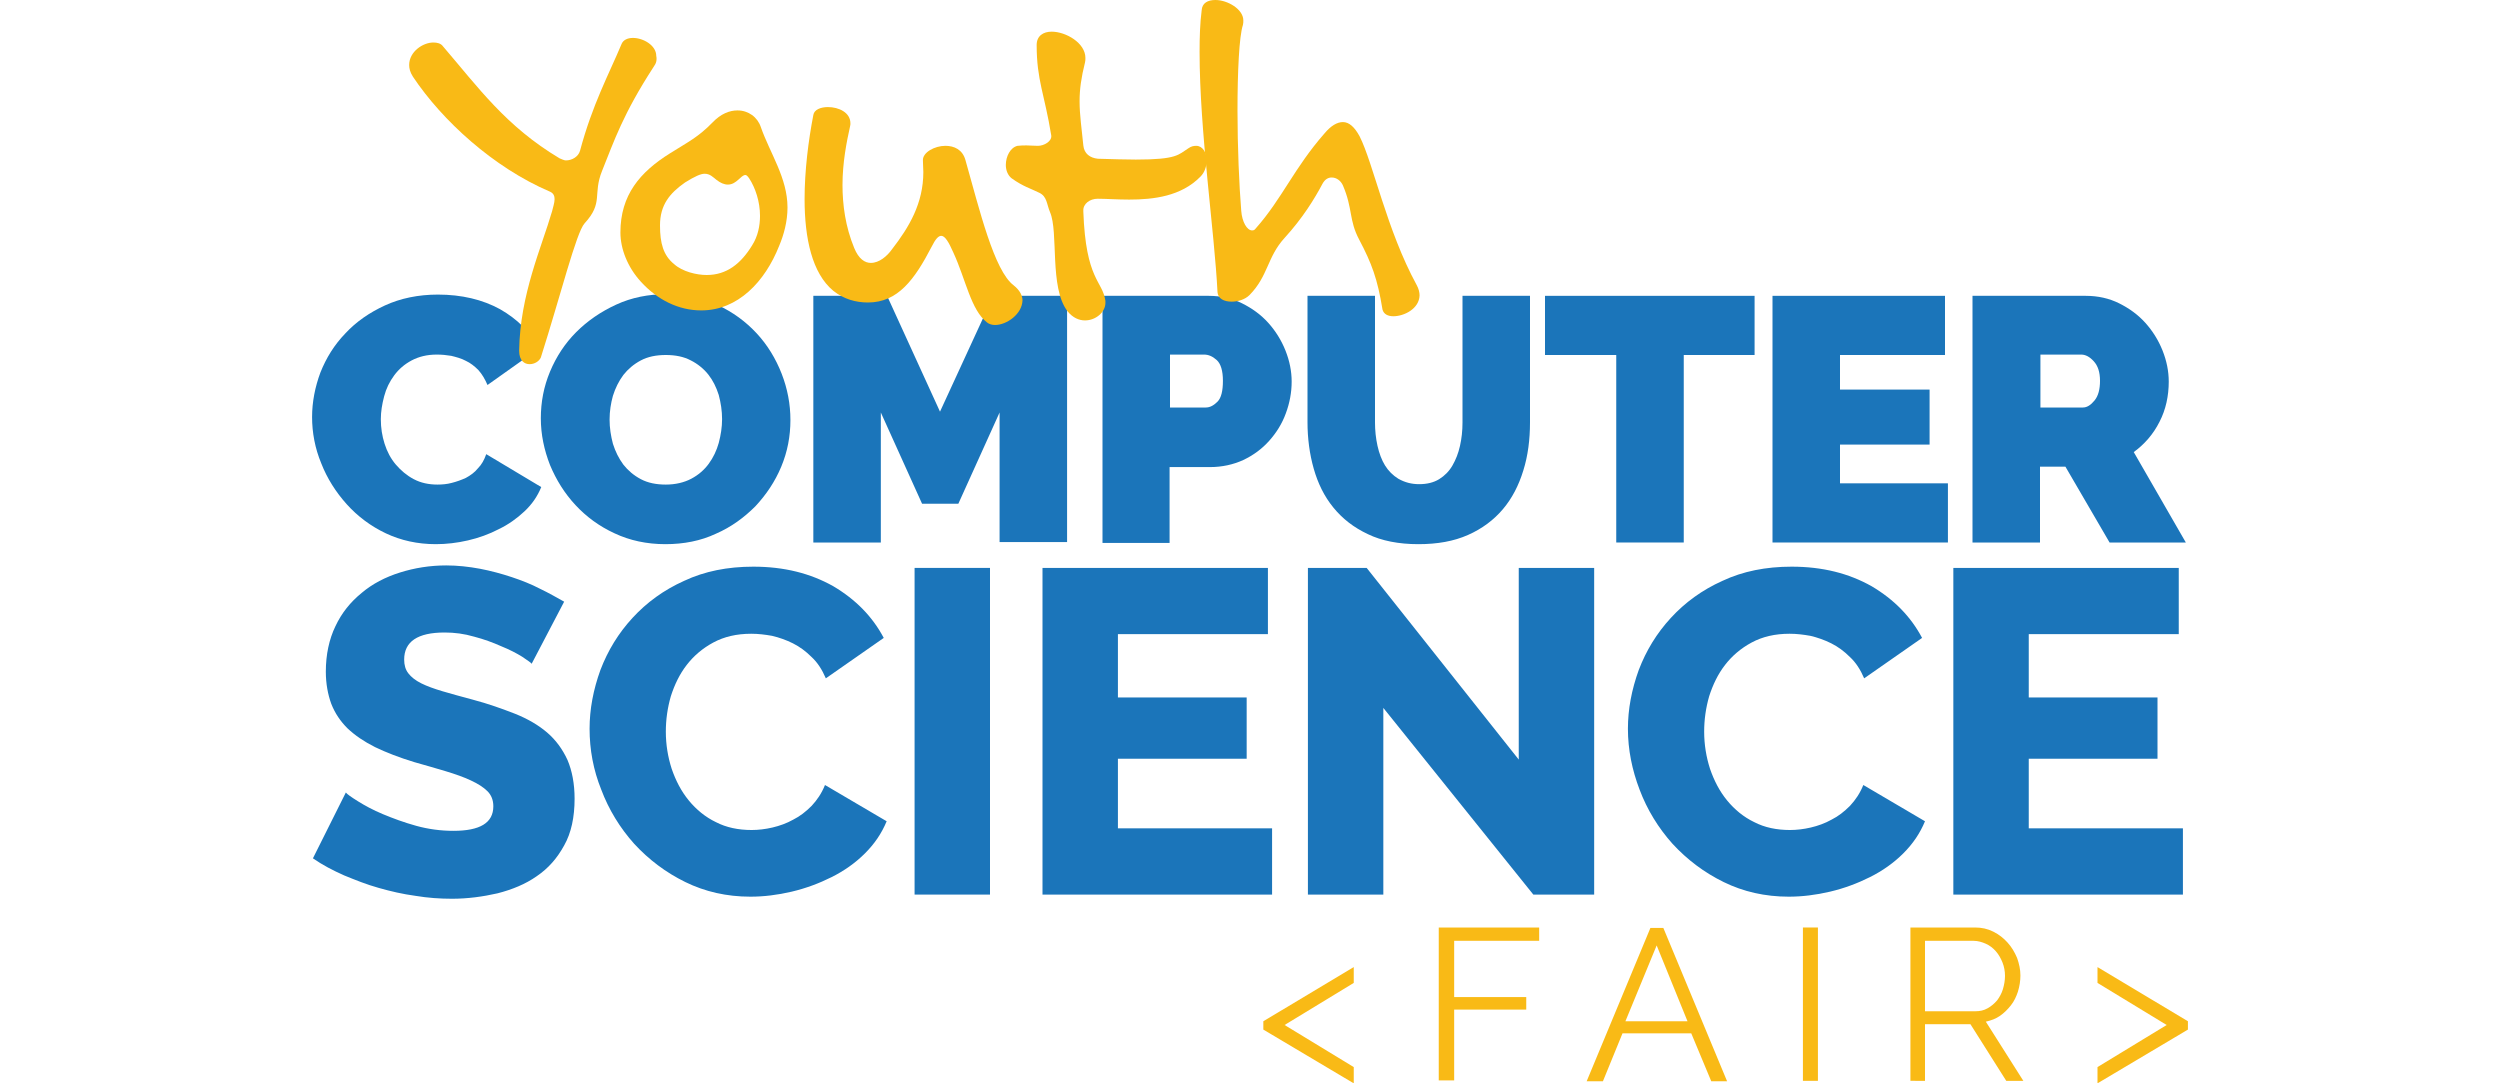 <?xml version="1.0" encoding="utf-8"?>
<!-- Generator: Adobe Illustrator 21.1.0, SVG Export Plug-In . SVG Version: 6.00 Build 0)  -->
<svg version="1.1" id="Layer_1" xmlns="http://www.w3.org/2000/svg" xmlns:xlink="http://www.w3.org/1999/xlink" x="0px" y="0px"
	 viewBox="0 0 600 260" style="enable-background:new 0 0 600 260;" xml:space="preserve">
<style type="text/css">
	.st0{fill:#FFFFFF;}
	.st1{fill:#F9BA16;}
	.st2{fill:#1B75BA;}
</style>
<g>
	<g>
		<path class="st2" d="M74.9,100.1c0-3.6,0.7-7.2,2-10.7c1.4-3.5,3.3-6.6,6-9.4c2.6-2.8,5.8-5,9.5-6.7c3.7-1.7,8-2.6,12.7-2.6
			c5.7,0,10.7,1.2,14.9,3.5c4.2,2.4,7.3,5.5,9.4,9.4l-12.4,8.8c-0.6-1.4-1.3-2.6-2.2-3.6c-0.9-0.9-1.9-1.7-3-2.2
			c-1.1-0.6-2.3-0.9-3.5-1.2c-1.2-0.2-2.3-0.3-3.5-0.3c-2.3,0-4.3,0.5-6,1.4c-1.7,0.9-3.1,2.1-4.2,3.6c-1.1,1.5-1.9,3.1-2.4,5
			c-0.5,1.9-0.8,3.7-0.8,5.5c0,2.1,0.3,4,0.9,5.9c0.6,1.9,1.5,3.6,2.7,5c1.2,1.4,2.6,2.6,4.3,3.5c1.7,0.9,3.6,1.3,5.7,1.3
			c1.1,0,2.3-0.1,3.4-0.4c1.2-0.3,2.3-0.7,3.4-1.2c1.1-0.6,2.1-1.3,2.9-2.3c0.9-0.9,1.5-2,2-3.4l13.2,7.9c-0.9,2.2-2.2,4.1-4,5.8
			c-1.8,1.7-3.9,3.2-6.2,4.3c-2.3,1.2-4.8,2.1-7.4,2.7c-2.6,0.6-5.2,0.9-7.7,0.9c-4.4,0-8.4-0.9-12-2.6c-3.6-1.7-6.8-4.1-9.4-7
			c-2.6-2.9-4.7-6.2-6.1-9.8C75.6,107.6,74.9,103.8,74.9,100.1z"/>
		<path class="st2" d="M159.7,130.6c-4.5,0-8.6-0.9-12.2-2.6c-3.7-1.7-6.8-4-9.4-6.8c-2.6-2.8-4.6-6-6.1-9.6
			c-1.4-3.6-2.2-7.3-2.2-11.2c0-3.9,0.7-7.6,2.2-11.2c1.5-3.6,3.6-6.8,6.3-9.5c2.7-2.7,5.9-4.9,9.6-6.6s7.7-2.5,12.1-2.5
			c4.5,0,8.6,0.9,12.2,2.6c3.7,1.7,6.8,4,9.4,6.8c2.6,2.8,4.6,6.1,6,9.7c1.4,3.6,2.1,7.3,2.1,11.1c0,3.9-0.7,7.6-2.2,11.2
			c-1.5,3.6-3.6,6.7-6.2,9.5c-2.7,2.7-5.8,5-9.5,6.6C168.2,129.8,164.1,130.6,159.7,130.6z M146.3,100.7c0,2,0.3,3.9,0.8,5.8
			c0.6,1.9,1.4,3.5,2.5,5c1.1,1.4,2.5,2.6,4.2,3.5c1.7,0.9,3.7,1.3,6,1.3c2.3,0,4.4-0.5,6.1-1.4c1.7-0.9,3.1-2.1,4.2-3.6
			c1.1-1.5,1.9-3.2,2.4-5c0.5-1.9,0.8-3.8,0.8-5.7c0-2-0.3-3.9-0.8-5.8c-0.6-1.9-1.4-3.5-2.5-4.9c-1.1-1.4-2.6-2.6-4.2-3.4
			c-1.7-0.9-3.7-1.3-6-1.3c-2.3,0-4.3,0.4-6,1.3c-1.7,0.9-3.1,2.1-4.2,3.5c-1.1,1.5-1.9,3.1-2.5,5
			C146.6,96.8,146.3,98.7,146.3,100.7z"/>
		<path class="st2" d="M239.9,130.1V99l-9.9,21.9h-8.7L211.4,99v31.2h-16.2V71h17.7l12.7,27.8L238.4,71h17.7v59.1H239.9z"/>
		<path class="st2" d="M264.6,130.1V71h25.5c2.9,0,5.6,0.6,8,1.8c2.4,1.2,4.5,2.7,6.3,4.7c1.7,1.9,3.1,4.1,4.1,6.6
			c1,2.5,1.5,5,1.5,7.5c0,2.6-0.5,5.2-1.4,7.6c-0.9,2.5-2.3,4.7-4,6.6c-1.7,1.9-3.7,3.4-6.2,4.6c-2.4,1.1-5.1,1.7-8,1.7h-9.7v18.2
			H264.6z M280.8,97.8h8.6c1,0,1.9-0.5,2.8-1.4c0.9-0.9,1.3-2.6,1.3-5c0-2.4-0.5-4.1-1.5-5c-1-0.9-2-1.3-3-1.3h-8.2V97.8z"/>
		<path class="st2" d="M340.6,116.2c1.9,0,3.5-0.4,4.8-1.2c1.3-0.8,2.4-1.9,3.2-3.3c0.8-1.4,1.4-2.9,1.8-4.7
			c0.4-1.8,0.6-3.6,0.6-5.6V71h16.2v30.4c0,4.1-0.5,8-1.6,11.5c-1.1,3.6-2.7,6.7-4.9,9.3c-2.2,2.6-5,4.7-8.4,6.2
			c-3.4,1.5-7.3,2.2-11.9,2.2c-4.7,0-8.8-0.8-12.1-2.4c-3.4-1.6-6.1-3.7-8.3-6.4c-2.2-2.7-3.7-5.8-4.7-9.3c-1-3.5-1.5-7.3-1.5-11.2
			V71h16.2v30.4c0,1.9,0.2,3.8,0.6,5.6c0.4,1.8,1,3.4,1.8,4.7s1.9,2.4,3.2,3.2C337.2,115.8,338.8,116.2,340.6,116.2z"/>
		<path class="st2" d="M421.1,85.2h-17v45h-16.2v-45h-17.1V71h50.3V85.2z"/>
		<path class="st2" d="M467.5,116v14.2h-42.1V71h41.4v14.2h-25.2v8.3h21.5v13.2h-21.5v9.3H467.5z"/>
		<path class="st2" d="M473.4,130.1V71h27.2c2.9,0,5.6,0.6,8,1.8c2.4,1.2,4.5,2.7,6.3,4.7c1.7,1.9,3.1,4.1,4.1,6.6
			c1,2.5,1.5,5,1.5,7.5c0,3.4-0.7,6.7-2.2,9.6c-1.5,3-3.6,5.4-6.2,7.3l12.5,21.7h-18.3L495.7,112h-6.1v18.2H473.4z M489.7,97.8h10.2
			c1,0,1.9-0.6,2.8-1.7c0.9-1.1,1.3-2.7,1.3-4.7c0-2.1-0.5-3.6-1.5-4.7c-1-1.1-2-1.6-3-1.6h-9.8V97.8z"/>
		<path class="st2" d="M127.6,159.3c-0.2-0.3-1-0.8-2.3-1.7c-1.3-0.8-3-1.7-5-2.5c-2-0.9-4.2-1.7-6.5-2.3c-2.4-0.7-4.7-1-7.1-1
			c-6.5,0-9.7,2.2-9.7,6.5c0,1.3,0.3,2.4,1,3.3c0.7,0.9,1.7,1.7,3.1,2.4c1.4,0.7,3.1,1.3,5.1,1.9c2.1,0.6,4.5,1.3,7.2,2
			c3.8,1,7.1,2.2,10.2,3.4c3,1.2,5.6,2.7,7.7,4.5c2.1,1.8,3.7,4,4.9,6.6c1.1,2.6,1.7,5.7,1.7,9.3c0,4.4-0.8,8.2-2.5,11.2
			c-1.7,3.1-3.8,5.5-6.6,7.4c-2.7,1.9-5.9,3.2-9.4,4.1c-3.5,0.8-7.2,1.3-10.9,1.3c-2.9,0-5.8-0.2-8.8-0.7c-3-0.4-6-1.1-8.8-1.9
			c-2.9-0.8-5.6-1.9-8.3-3c-2.7-1.2-5.2-2.5-7.5-4.1l7.9-15.8c0.3,0.4,1.3,1.1,2.9,2.1c1.6,1,3.6,2.1,6,3.1c2.4,1,5.1,2,8,2.8
			c2.9,0.8,5.9,1.2,8.9,1.2c6.4,0,9.6-1.9,9.6-5.9c0-1.5-0.5-2.7-1.4-3.6c-1-1-2.3-1.8-4-2.6c-1.7-0.8-3.7-1.5-6-2.2
			c-2.3-0.7-4.8-1.4-7.6-2.2c-3.6-1.1-6.7-2.3-9.4-3.6c-2.6-1.3-4.8-2.8-6.6-4.5c-1.7-1.7-3-3.6-3.9-5.9c-0.8-2.2-1.3-4.8-1.3-7.7
			c0-4.1,0.8-7.8,2.3-10.9c1.5-3.2,3.6-5.8,6.3-8c2.6-2.2,5.7-3.8,9.2-4.9c3.5-1.1,7.2-1.7,11.1-1.7c2.7,0,5.4,0.3,8.1,0.8
			c2.6,0.5,5.2,1.2,7.6,2c2.4,0.8,4.7,1.7,6.8,2.8c2.1,1,4,2.1,5.8,3.1L127.6,159.3z"/>
		<path class="st2" d="M141.5,174.9c0-4.7,0.9-9.4,2.6-14.1c1.8-4.7,4.3-8.8,7.7-12.5c3.4-3.7,7.5-6.7,12.4-8.9
			c4.9-2.3,10.4-3.4,16.6-3.4c7.4,0,13.7,1.6,19.2,4.7c5.4,3.2,9.4,7.3,12.1,12.4l-13.9,9.7c-0.9-2.1-2-3.8-3.4-5.1
			c-1.4-1.4-2.9-2.5-4.5-3.3c-1.6-0.8-3.3-1.4-5-1.8c-1.7-0.3-3.3-0.5-5-0.5c-3.5,0-6.5,0.7-9.1,2.1c-2.6,1.4-4.7,3.2-6.4,5.4
			c-1.7,2.2-2.9,4.7-3.8,7.5c-0.8,2.8-1.2,5.6-1.2,8.5c0,3.1,0.5,6.1,1.4,8.9c1,2.9,2.3,5.4,4.1,7.6c1.8,2.2,4,4,6.5,5.2
			c2.5,1.3,5.4,1.9,8.6,1.9c1.6,0,3.3-0.2,5-0.6c1.7-0.4,3.4-1,5-1.9c1.6-0.8,3-1.9,4.4-3.3c1.3-1.4,2.4-3,3.2-5l14.8,8.7
			c-1.2,2.9-2.9,5.4-5.2,7.7c-2.3,2.3-5,4.2-8,5.7c-3,1.5-6.2,2.7-9.6,3.5c-3.4,0.8-6.7,1.2-9.9,1.2c-5.7,0-10.9-1.2-15.6-3.5
			c-4.7-2.3-8.8-5.4-12.3-9.2c-3.4-3.8-6.1-8.2-7.9-13C142.4,184.8,141.5,179.9,141.5,174.9z"/>
		<path class="st2" d="M219.5,214.7v-78.4h18.1v78.4H219.5z"/>
		<path class="st2" d="M305.3,198.8v15.9h-55.1v-78.4h54.1v15.9h-36v15.2h30.9v14.7h-30.9v16.7H305.3z"/>
		<path class="st2" d="M332,169.9v44.8h-18.1v-78.4H328l36.5,46v-46h18.1v78.4h-14.6L332,169.9z"/>
		<path class="st2" d="M390.7,174.9c0-4.7,0.9-9.4,2.6-14.1c1.8-4.7,4.3-8.8,7.7-12.5c3.4-3.7,7.5-6.7,12.4-8.9
			c4.9-2.3,10.4-3.4,16.6-3.4c7.4,0,13.7,1.6,19.2,4.7c5.4,3.2,9.4,7.3,12.1,12.4l-13.9,9.7c-0.9-2.1-2-3.8-3.4-5.1
			c-1.4-1.4-2.9-2.5-4.5-3.3c-1.6-0.8-3.3-1.4-5-1.8c-1.7-0.3-3.3-0.5-5-0.5c-3.5,0-6.5,0.7-9.1,2.1c-2.6,1.4-4.7,3.2-6.4,5.4
			c-1.7,2.2-2.9,4.7-3.8,7.5c-0.8,2.8-1.2,5.6-1.2,8.5c0,3.1,0.5,6.1,1.4,8.9c1,2.9,2.3,5.4,4.1,7.6c1.8,2.2,4,4,6.5,5.2
			c2.5,1.3,5.4,1.9,8.6,1.9c1.6,0,3.3-0.2,5-0.6c1.7-0.4,3.4-1,5-1.9c1.6-0.8,3-1.9,4.4-3.3c1.3-1.4,2.4-3,3.2-5l14.8,8.7
			c-1.2,2.9-2.9,5.4-5.2,7.7c-2.3,2.3-5,4.2-8,5.7c-3,1.5-6.2,2.7-9.6,3.5c-3.4,0.8-6.7,1.2-9.9,1.2c-5.7,0-10.9-1.2-15.6-3.5
			c-4.7-2.3-8.8-5.4-12.3-9.2c-3.4-3.8-6.1-8.2-7.9-13C391.7,184.8,390.7,179.9,390.7,174.9z"/>
		<path class="st2" d="M523.9,198.8v15.9h-55.1v-78.4h54.1v15.9h-36v15.2h30.9v14.7h-30.9v16.7H523.9z"/>
	</g>
	<g>
		<path class="st1" d="M303.2,245.1l21.7-13v3.8L308.3,246l16.6,10.1v3.9l-21.7-12.9V245.1z"/>
		<path class="st1" d="M345.3,259.4v-36.8h24.1v3.2H349v13.5h17.3v3H349v17H345.3z"/>
		<path class="st1" d="M396.1,222.7h3.1l15.3,36.8h-3.8l-4.8-11.5h-16.5l-4.7,11.5h-3.9L396.1,222.7z M405,245.1l-7.4-18.2
			l-7.5,18.2H405z"/>
		<path class="st1" d="M432.7,259.4v-36.8h3.6v36.8H432.7z"/>
		<path class="st1" d="M458.5,259.4v-36.8H474c1.6,0,3,0.3,4.4,1s2.5,1.6,3.4,2.6c1,1.1,1.7,2.3,2.3,3.7c0.5,1.4,0.8,2.8,0.8,4.2
			c0,1.3-0.2,2.6-0.6,3.9c-0.4,1.2-0.9,2.3-1.7,3.3s-1.6,1.8-2.6,2.5c-1,0.7-2.1,1.1-3.4,1.4l9,14.2h-4.1l-8.6-13.6h-10.9v13.6
			H458.5z M462.1,242.7h12c1.1,0,2-0.2,2.9-0.7c0.9-0.5,1.6-1.1,2.3-1.9c0.6-0.8,1.1-1.7,1.4-2.7c0.3-1,0.5-2.1,0.5-3.2
			c0-1.1-0.2-2.2-0.6-3.2c-0.4-1-0.9-1.9-1.6-2.7s-1.5-1.4-2.4-1.8c-0.9-0.4-1.9-0.7-2.9-0.7h-11.7V242.7z"/>
		<path class="st1" d="M525.1,247.1L503.4,260v-3.9L520,246l-16.6-10.1v-3.8l21.7,13V247.1z"/>
	</g>
	<g>
		<path class="st1" d="M156.9,16c-7.4,11.4-9.5,17.8-12.4,25c-2.3,5.7,0.4,7.6-4.2,12.6c-2,2.2-5.7,17.1-10.5,32.2
			c-0.4,0.9-1.5,1.6-2.7,1.6s-2.5-0.8-2.5-3.2v-0.1c0.2-13.4,5.4-24.8,7.9-33.4c0.2-0.9,0.6-2,0.6-2.9c0-0.7-0.2-1.4-1.1-1.8
			c-13.6-5.8-25.9-17.1-32.9-27.6c-0.7-1.1-0.9-2-0.9-2.8c0-3.2,3.3-5.4,5.8-5.4c0.9,0,1.8,0.2,2.3,0.9c8.5,9.9,15.1,19.2,28,26.9
			c0.5,0.2,1.1,0.5,1.5,0.5c1.5,0,3-0.9,3.4-2.3c3-11.2,6.9-18.3,10-25.7c0.4-0.9,1.4-1.4,2.7-1.4c2.5,0,5.6,1.8,5.6,4.3
			C157.7,14.4,157.5,15.2,156.9,16z"/>
		<path class="st1" d="M187,59c-3.4,8.6-9.9,15.5-18.7,15.5c-5.4,0-10.5-2.5-14.5-6.9c-3.2-3.5-4.9-7.9-4.9-11.8
			c0-9,4.7-14.5,11.9-19c4.3-2.7,6.8-3.9,10.2-7.4c2-2.1,4.1-2.9,6-2.9c2.6,0,4.8,1.6,5.6,4c2.2,6.3,6.4,12.2,6.4,19.3
			C189,53.2,188.1,56.4,187,59z M179.8,42.8c-0.4-0.6-0.7-0.8-0.9-0.8c-1.1,0-2.1,2.3-4.2,2.3c-0.9,0-1.8-0.4-2.7-1.1
			c-0.9-0.7-1.6-1.5-2.9-1.5c-0.9,0-2.3,0.6-4.7,2.1c-3.7,2.6-6,5.4-6,10.3c0,4.3,0.8,7.2,3.4,9.3c2,1.8,5.4,2.6,7.8,2.6
			c4.8,0,8.2-2.7,10.9-7.1c1.4-2.2,1.9-4.7,1.9-7.1C182.4,48.4,181.3,45.1,179.8,42.8z"/>
		<path class="st1" d="M238.8,78c-0.7,0-1.4-0.2-1.9-0.6c-3.9-3-5.1-10.3-8.1-16.8c-1.1-2.5-2-4-2.9-4c-0.7,0-1.4,0.8-2.3,2.6
			c-4.1,7.9-8.1,13.4-15.3,13.4c-2.9,0-5.8-0.8-8.3-2.8c-5.1-4.2-6.9-12.6-6.9-22c0-6.8,0.9-14,2.1-20.2c0.2-1.3,1.8-1.9,3.5-1.9
			c2.6,0,5.4,1.3,5.4,3.9c0,0.2,0,0.5-0.1,0.8c-0.8,3.6-1.8,8.6-1.8,14c0,4.8,0.7,10,2.8,15.1c1.1,2.7,2.6,3.6,4,3.6
			c2,0,3.9-1.6,5.1-3.3c4.1-5.3,7.5-11,7.5-18.5c0-0.8-0.1-1.8-0.1-2.8c-0.1-1.9,2.8-3.5,5.4-3.5c2.1,0,4.1,0.9,4.8,3.4
			c3.4,12,6.9,26.6,11.6,30.1c1.5,1.2,2.1,2.5,2.1,3.6C245.3,75.4,241.6,78,238.8,78z"/>
		<path class="st1" d="M288.1,42.4c-4.6,4.7-11.2,5.5-17.1,5.5c-2.8,0-5.5-0.2-7.5-0.2h-0.1c-1.8,0-3.5,1.2-3.4,2.9v0.2
			c0.6,16.5,4.6,16.5,5.3,21.4v0.5c0,2.2-2.3,4.2-4.9,4.2c-1.4,0-2.9-0.6-4.2-2.2c-4.4-5.7-2.1-19-4.2-23.8
			c-0.8-1.9-0.7-3.7-2.5-4.6c-2.2-1.1-3.9-1.5-6.7-3.5c-0.9-0.7-1.4-1.9-1.4-3.2c0-2.1,1.1-4.2,2.8-4.6c0.8-0.1,1.5-0.1,2.2-0.1
			c0.8,0,1.6,0.1,2.7,0.1c1.5,0,3.4-1.1,3.2-2.5c-1.6-9.9-3.5-13.2-3.5-21.7c0-2.2,1.6-3.2,3.6-3.2c3.4,0,8.1,2.7,8.1,6.3
			c0,0.4,0,0.7-0.1,1.1c-0.9,3.6-1.3,6.4-1.3,9.3c0,3.3,0.5,6.5,0.9,10.6c0.2,2,1.6,3,3.5,3.2c3.7,0.1,6.7,0.2,9.1,0.2
			c10,0,10.2-1.2,12.6-2.7c0.7-0.5,1.3-0.6,1.9-0.6c1.5,0,2.5,1.6,2.5,3.4C289.6,40,289.1,41.4,288.1,42.4z"/>
		<path class="st1" d="M334.4,75.9c-1.3,0-2.3-0.5-2.6-1.6c-1.2-7.4-2.6-11.1-5.6-16.8c-2.5-4.7-1.5-7.4-3.9-13
			c-0.5-1.1-1.5-1.9-2.7-1.9c-0.8,0-1.6,0.4-2.2,1.5c-1.9,3.6-4.8,8.3-9.1,13c-4.2,4.6-3.9,9.1-8.4,13.7c-1.1,1.1-2.8,1.6-4.3,1.6
			c-1.8,0-3.3-0.7-3.4-2.3c-0.7-14.3-4.3-38.6-4.3-57.6c0-3.5,0.1-6.9,0.5-10c0.1-1.8,1.5-2.5,3.3-2.5c2.9,0,6.7,2.2,6.7,4.9
			c0,0.4,0,0.7-0.1,1.1c-0.9,2.7-1.3,11.2-1.3,20.6c0,8.6,0.4,17.9,0.9,24c0.2,2.7,1.4,4.7,2.6,4.7c0.4,0,0.6-0.1,0.9-0.5
			c6.3-7.1,9.2-14.5,16.5-22.8c1.5-1.8,3-2.7,4.4-2.7c1.5,0,2.8,1.2,4,3.4c3.3,6.5,6.5,22.5,13.7,35.7c0.5,0.9,0.7,1.8,0.7,2.5
			C340.6,74.1,337,75.9,334.4,75.9z"/>
	</g>
</g>
</svg>
